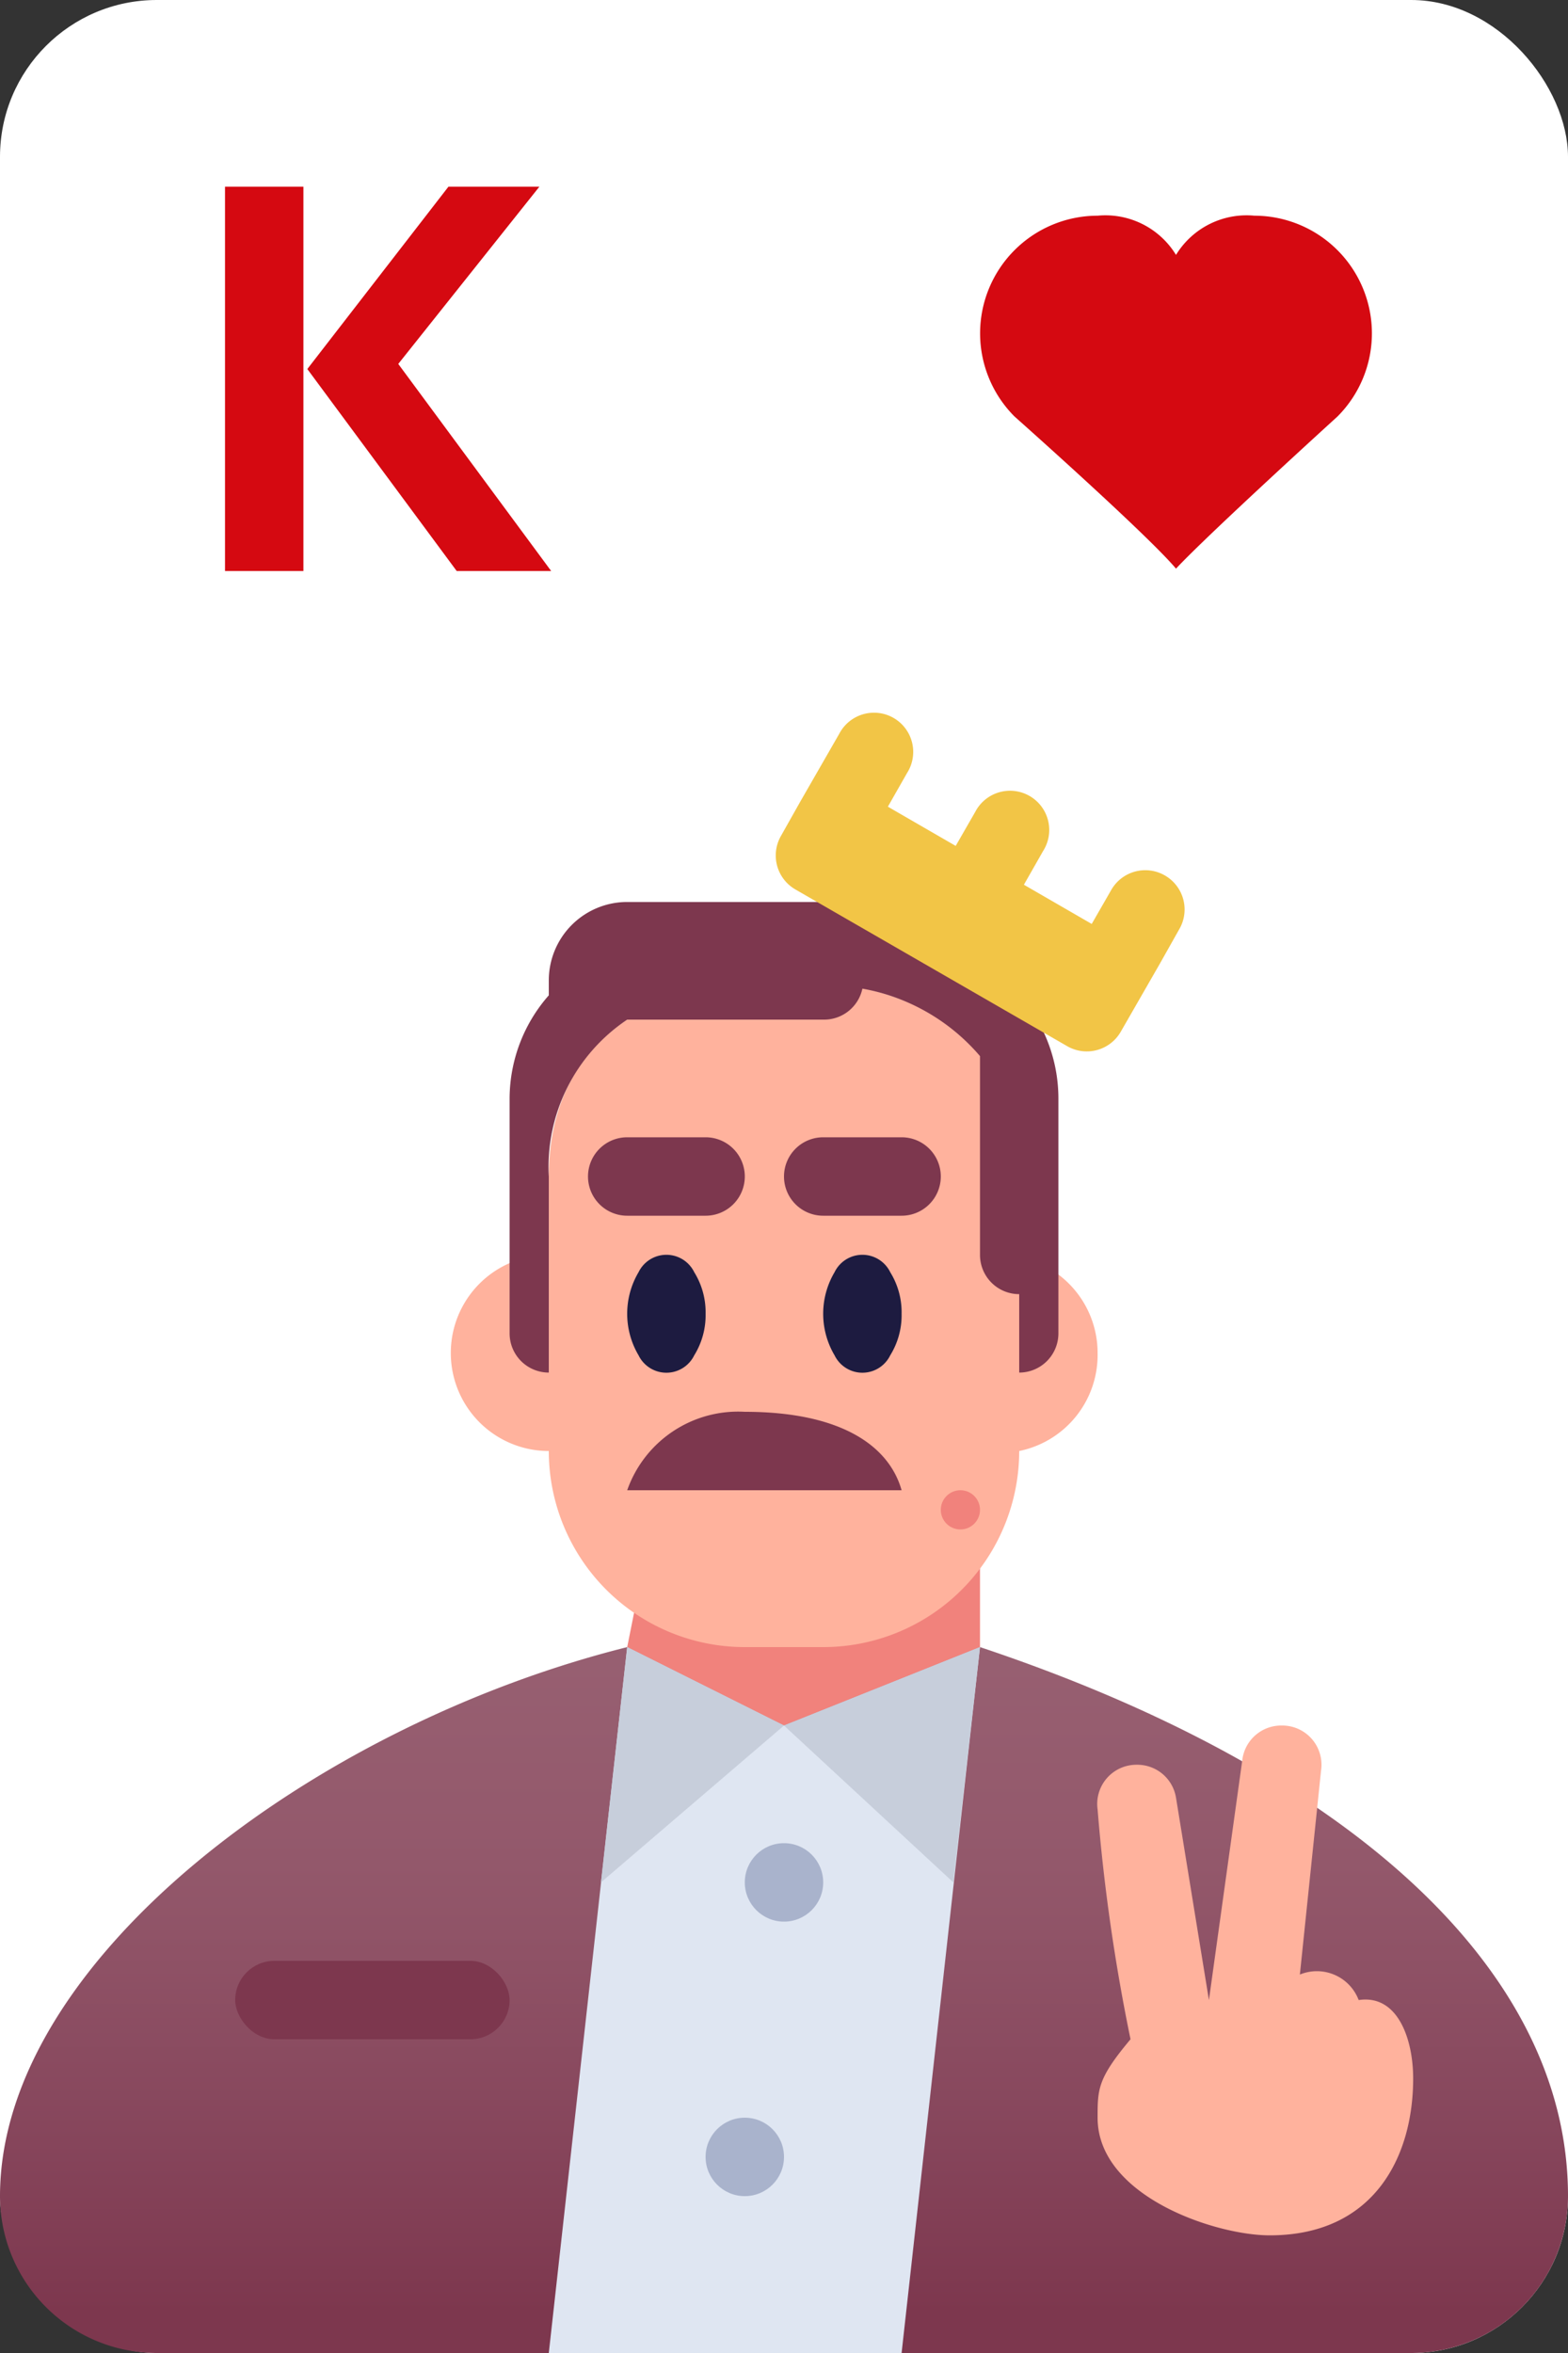 <svg xmlns="http://www.w3.org/2000/svg" viewBox="0 0 40 60"><rect x="0" y="0" width="40" height="60" fill="#333333" stroke="none"/><defs><linearGradient id="svg_card_hearths_king_1" x1="20" y1="42.4" x2="20" y2="58.95" gradientUnits="userSpaceOnUse"><stop offset="0" stop-color="#975f71"/><stop offset=".31" stop-color="#93586b"/><stop offset=".74" stop-color="#86455b"/><stop offset="1" stop-color="#7d374e"/></linearGradient></defs><rect width="40" height="60" rx="4" fill="#fff"/><path d="M5.74 14.56v-9.8h2v9.8zm5.91 0L7.84 9.41l3.6-4.65h2.32l-3.6 4.52 3.9 5.28zm22.47-8.18A3 3 0 0032 5.5a2.11 2.11 0 00-2 1 2.11 2.11 0 00-2-1 3 3 0 00-2.12 5.12s3.38 3 4.12 3.88c.82-.88 4.12-3.88 4.12-3.88a3 3 0 000-4.24z" fill="#d50911"/><path d="M0 56a4 4 0 004 4h32a4 4 0 004-4c0-6-6-11-15-14h-9C8 44 0 50 0 56z" fill="url(#svg_card_hearths_king_1)"/><path d="M17 37h8v5l-5 2-4-2 1-5z" fill="#f1827c"/><path fill="#dfe6f2" d="M14 60l2-18 4 2 5-2-2 18h-9z"/><path d="M28 34.5a2.5 2.5 0 00-2-2.45V30c0-3-2-5-6-5s-6 2-6 5v2a2.5 2.5 0 000 5 5 5 0 005 5h2a5 5 0 005-5 2.5 2.5 0 002-2.5z" fill="#ffb29d"/><path d="M18 33.5a1.94 1.94 0 01-.29 1.06.79.79 0 01-1.42 0 2.08 2.08 0 010-2.12.79.79 0 011.42 0A1.94 1.94 0 0118 33.5zm5 0a1.94 1.94 0 01-.29 1.06.79.79 0 01-1.42 0 2.08 2.08 0 010-2.12.79.79 0 011.42 0A1.94 1.94 0 0123 33.5z" fill="#1d1b40"/><path d="M18 31h-2a1 1 0 01-1-1 1 1 0 011-1h2a1 1 0 011 1 1 1 0 01-1 1zm5 0h-2a1 1 0 01-1-1 1 1 0 011-1h2a1 1 0 011 1 1 1 0 01-1 1zm0 7h-7a3 3 0 013-2c2.46 0 3.68.87 4 2z" fill="#7d374e"/><path d="M24 24.14V24a1 1 0 00-1-1h-7a2 2 0 00-2 2v.38A4 4 0 0013 28v6a1 1 0 001 1v-5a4.52 4.52 0 012-4h5a1 1 0 001-.79 5.13 5.13 0 013 1.72V32a1 1 0 001 1v2a1 1 0 001-1v-6a4 4 0 00-3-3.86z" fill="#7d374e"/><circle cx="24.5" cy="38.5" r=".5" fill="#f1827c"/><path d="M20 44l4.32 4 .68-6-5 2zm0 0l-4-2-.67 6L20 44z" fill="#c7cedb"/><circle cx="20" cy="48" r="1" fill="#a9b3cc"/><circle cx="19" cy="55" r="1" fill="#a9b3cc"/><path d="M30 45.84l.84 5.16.86-6.18a1 1 0 011-.82 1 1 0 011 1.15l-.54 5.2a1.14 1.14 0 011.5.65c1-.15 1.39 1 1.39 2 0 2-1 4-3.66 4C31 57 28 56 28 54c0-.73 0-1 .84-2a48.29 48.29 0 01-.84-5.86A1 1 0 0129 45a1 1 0 011 .84z" fill="#ffb29d"/><rect x="6" y="50" width="7" height="2" rx="1" fill="#7d374e"/><path d="M29.71 22.32a1 1 0 00-1.36.37l-.5.87-1.73-1 .49-.86a1 1 0 10-1.73-1l-.5.87-1.73-1 .49-.86a1 1 0 10-1.73-1l-.5.87-.5.87-.49.87a1 1 0 00.37 1.36l6.94 4a1 1 0 001.36-.37l.5-.87.5-.87.49-.87a1 1 0 00-.37-1.38z" fill="#f2c546"/></svg>
